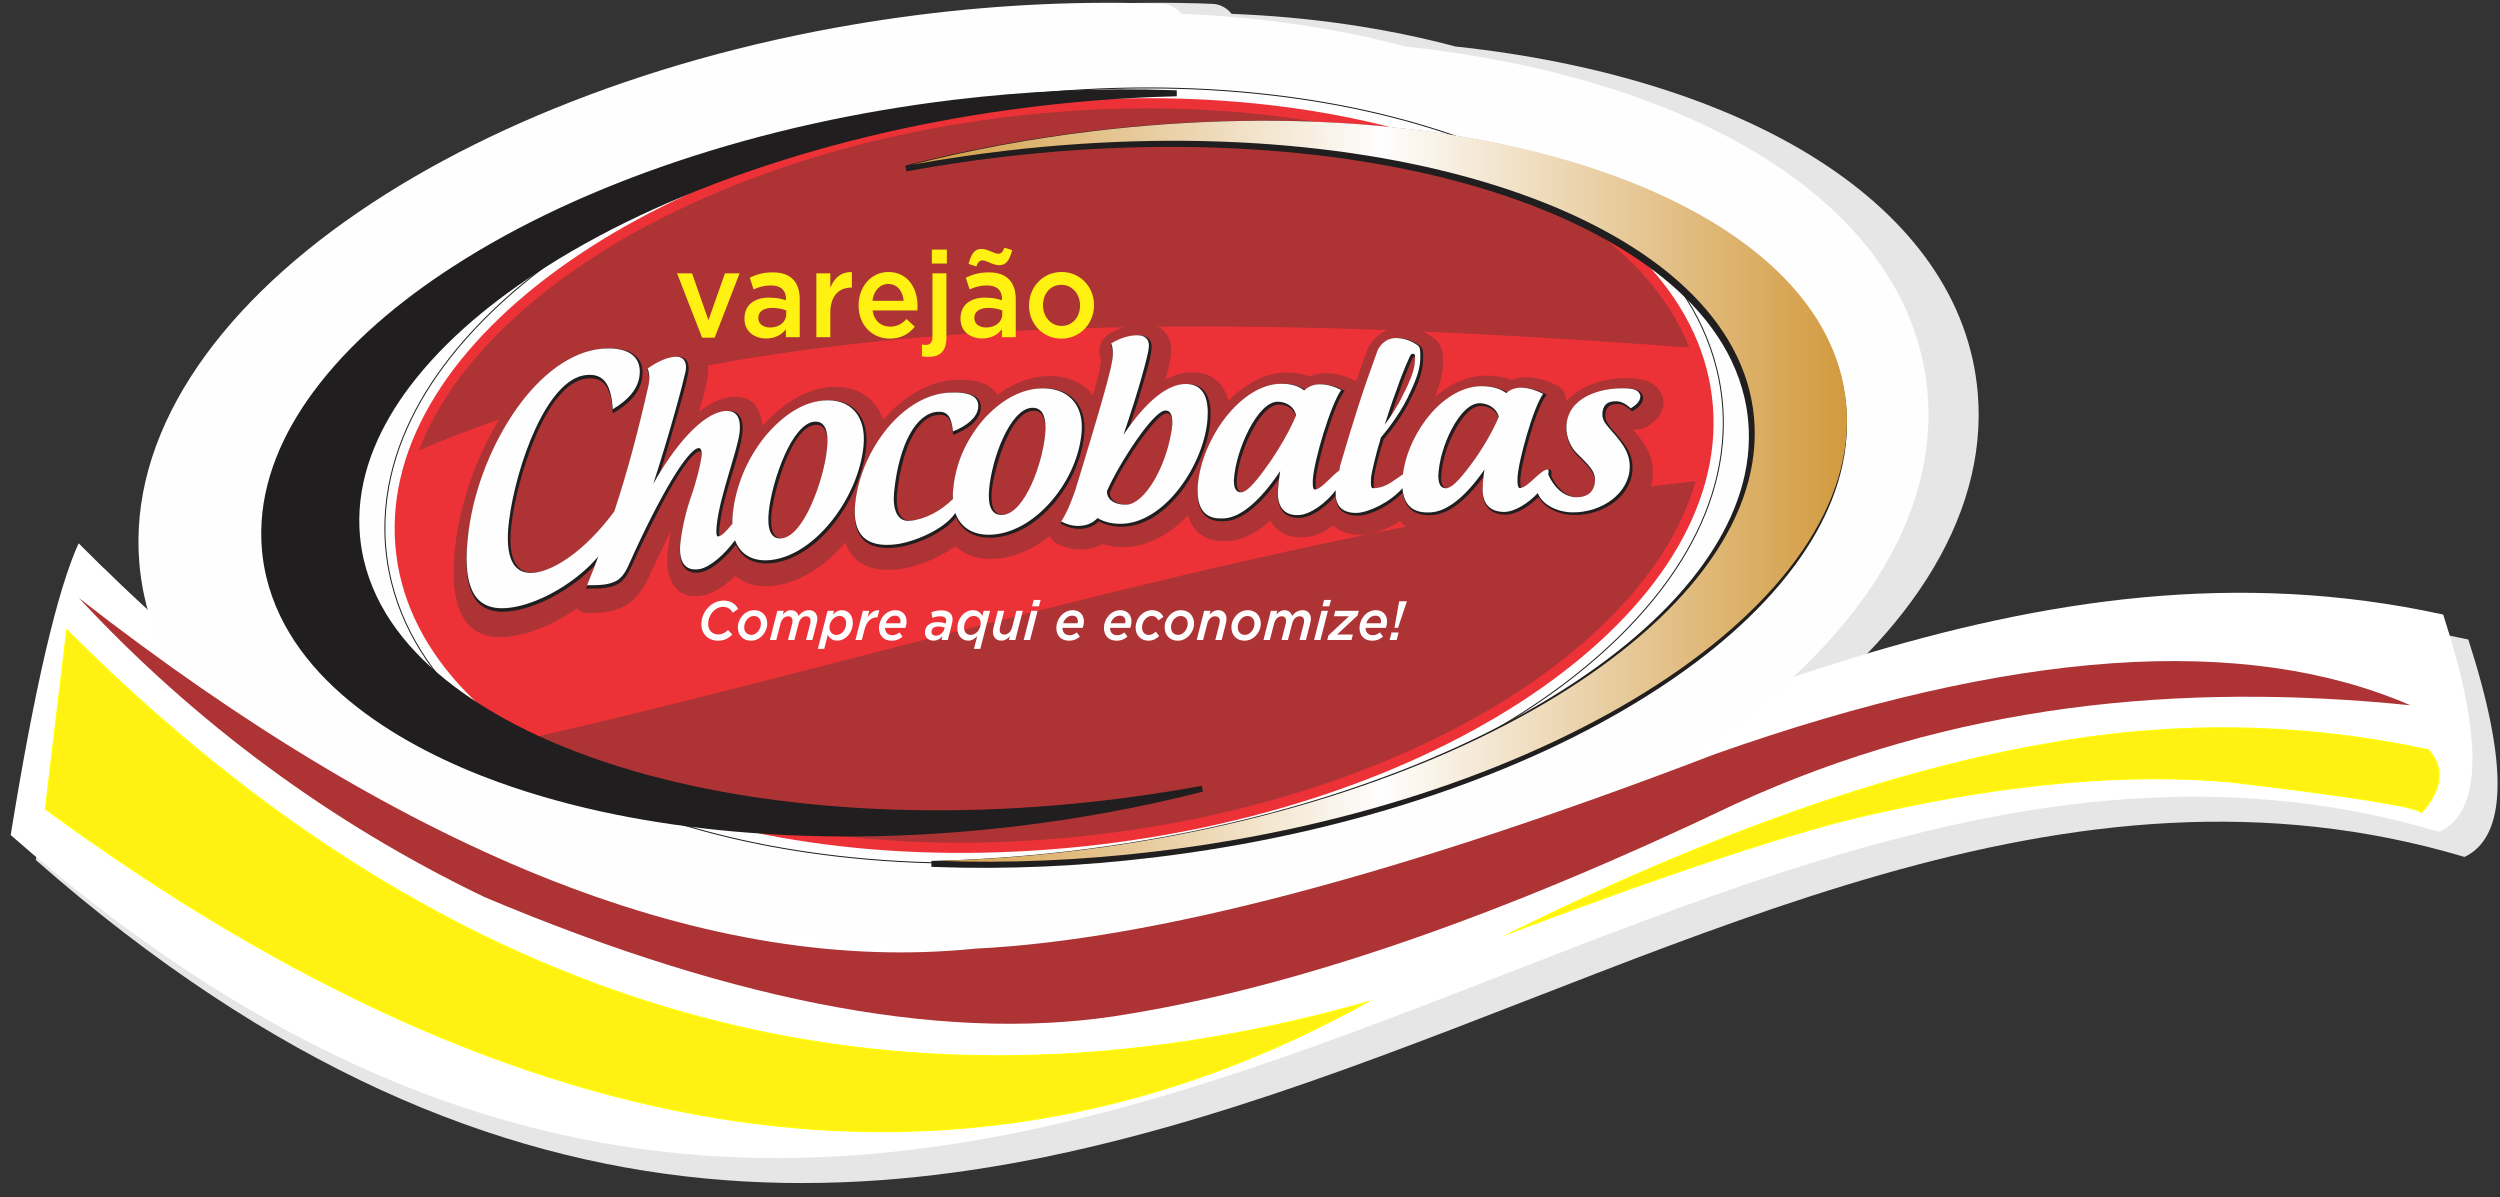 <svg width="190" height="91" viewBox="0 0 190 91" fill="none" xmlns="http://www.w3.org/2000/svg">
<rect x="0" y="0" width="190" height="91" fill="#333333" stroke="none"/>
<path fill-rule="evenodd" clip-rule="evenodd" d="M7.884 43.188C6.256 46.779 4.535 54.17 2.722 65.362C75.085 128.839 126.588 47.035 187.307 65.127C190.554 63.57 190.648 58.063 187.592 48.605C124.659 34.809 78.048 113.786 7.884 43.188Z" fill="#E6E6E6"/>
<path d="M93.603 1.052C94.329 1.081 95.05 1.118 95.765 1.164C101.026 1.501 106.013 2.31 110.603 3.532C121.696 4.721 131.288 7.756 138.224 12.195C145.308 16.729 149.709 22.762 150.31 29.879C151.123 39.519 144.7 49.01 133.659 56.562C123.034 63.828 108.024 69.395 91.15 71.542C88.005 71.942 84.868 72.21 81.762 72.352C78.626 72.495 75.552 72.505 72.56 72.388C71.98 72.365 71.466 72.075 71.111 71.628C70.386 71.6 69.665 71.563 68.95 71.517C63.688 71.18 58.701 70.371 54.112 69.148C43.018 67.959 33.427 64.925 26.491 60.486C19.406 55.952 15.005 49.918 14.404 42.802C13.591 33.161 20.014 23.671 31.056 16.119C41.681 8.853 56.69 3.286 73.564 1.139C76.71 0.739 79.846 0.471 82.953 0.329C86.089 0.186 89.163 0.176 92.155 0.293C92.735 0.316 93.248 0.606 93.603 1.052Z" fill="#E6E6E6"/>
<path fill-rule="evenodd" clip-rule="evenodd" d="M5.975 41.29C4.346 44.882 2.626 52.273 0.813 63.464C73.175 126.94 124.678 45.137 185.398 63.229C188.645 61.673 188.739 56.166 185.683 46.708C122.749 32.911 76.138 111.889 5.975 41.29Z" fill="white"/>
<path d="M89.79 1.052C90.516 1.081 91.237 1.118 91.952 1.164C97.213 1.501 102.2 2.31 106.79 3.532C117.883 4.721 127.475 7.756 134.411 12.195C141.495 16.729 145.896 22.762 146.497 29.879C147.31 39.519 140.887 49.01 129.846 56.562C119.221 63.828 104.211 69.395 87.337 71.542C84.192 71.942 81.055 72.21 77.949 72.352C74.813 72.495 71.738 72.505 68.747 72.388C68.167 72.365 67.653 72.075 67.298 71.628C66.573 71.6 65.852 71.563 65.136 71.517C59.875 71.18 54.888 70.371 50.299 69.148C39.205 67.959 29.614 64.925 22.677 60.486C15.593 55.952 11.192 49.918 10.591 42.802C9.778 33.161 16.201 23.671 27.243 16.119C37.868 8.853 52.877 3.286 69.751 1.139C72.897 0.739 76.033 0.471 79.139 0.329C82.276 0.186 85.35 0.176 88.341 0.293C88.922 0.316 89.435 0.606 89.79 1.052Z" fill="#FEFEFE"/>
<path fill-rule="evenodd" clip-rule="evenodd" d="M77.888 7.957C105.54 5.038 128.952 15.29 130.18 30.855C131.408 46.421 109.987 61.406 82.334 64.325C54.682 67.244 31.27 56.992 30.042 41.426C28.814 25.861 50.235 10.876 77.888 7.957Z" fill="#ED3237"/>
<path fill-rule="evenodd" clip-rule="evenodd" d="M77.813 7.185C84.035 6.528 90.363 6.494 96.581 7.214C101.992 7.84 107.448 9.049 112.55 11.06C120 13.998 128.336 19.433 130.473 28.045C130.696 28.946 130.846 29.864 130.918 30.791C130.974 31.492 130.985 32.196 130.954 32.898C130.57 41.501 123.936 48.475 117.499 52.978C112.715 56.324 107.33 58.881 101.884 60.789C95.591 62.993 89.007 64.4 82.409 65.097C76.186 65.754 69.86 65.788 63.641 65.068C58.23 64.442 52.774 63.233 47.672 61.221C40.222 58.284 31.886 52.849 29.75 44.236C29.526 43.336 29.377 42.417 29.304 41.49C29.249 40.79 29.237 40.086 29.268 39.384C29.652 30.781 36.286 23.807 42.723 19.304C47.507 15.957 52.892 13.4 58.338 11.493C64.631 9.289 71.215 7.881 77.813 7.185Z" stroke="#201E1E" stroke-width="0.076" stroke-miterlimit="22.926"/>
<path fill-rule="evenodd" clip-rule="evenodd" d="M31.852 34.218C33.977 28.59 38.799 23.916 43.546 20.595C48.219 17.326 53.488 14.829 58.808 12.965C64.996 10.798 71.473 9.414 77.962 8.729C84.089 8.082 90.295 8.048 96.419 8.757C101.705 9.369 107.043 10.548 112.028 12.513C118.42 15.033 125.663 19.524 128.389 26.415C125.834 26.226 123.278 26.047 120.721 25.881C110.776 25.239 101.016 24.822 91.595 24.811C87.593 24.807 83.651 24.876 79.783 25.032C61.867 25.756 45.505 28.355 31.852 34.218Z" fill="#AD3335"/>
<path fill-rule="evenodd" clip-rule="evenodd" d="M40.786 55.988C43.186 57.556 45.758 58.808 48.194 59.768C53.179 61.734 58.517 62.913 63.803 63.525C69.919 64.233 76.141 64.198 82.26 63.553C88.749 62.868 95.226 61.484 101.414 59.316C106.734 57.453 112.003 54.956 116.676 51.687C121.726 48.154 127.074 42.927 128.865 36.564C99.039 39.885 67.647 49.842 40.786 55.988Z" fill="#AD3335"/>
<path fill-rule="evenodd" clip-rule="evenodd" d="M82.813 9.972C89.95 9.111 97.225 8.911 104.387 9.547C110.445 10.085 116.631 11.235 122.388 13.321C129.374 15.853 138.032 20.738 139.983 28.898C140.142 29.566 140.253 30.246 140.314 30.931C140.355 31.396 140.374 31.864 140.369 32.331C140.332 36.257 138.692 39.86 136.442 42.921C133.633 46.744 129.769 49.911 125.875 52.437C120.629 55.84 114.785 58.445 108.923 60.427C102.054 62.75 94.9 64.297 87.733 65.162C82.188 65.831 76.581 66.095 71.001 65.888L70.786 65.88L70.788 65.428L71.004 65.423C74.366 65.339 77.726 65.098 81.068 64.708C88.148 63.883 95.217 62.398 102.014 60.156C107.788 58.252 113.556 55.746 118.743 52.457C122.543 50.047 126.343 47.011 129.105 43.334C131.266 40.458 132.875 37.048 132.916 33.323C132.921 32.879 132.904 32.434 132.863 31.991C132.81 31.399 132.715 30.812 132.582 30.234C130.756 22.33 122.089 17.617 115.368 15.217C109.685 13.188 103.583 12.068 97.609 11.538C90.531 10.91 83.342 11.091 76.285 11.914C73.88 12.194 71.483 12.552 69.1 12.987L68.888 13.026L68.8 12.585L69.009 12.532C73.552 11.379 78.17 10.533 82.813 9.972Z" fill="#201E1E"/>
<path fill-rule="evenodd" clip-rule="evenodd" d="M83.061 9.971C113.337 6.318 138.971 15.607 140.315 30.72C141.659 45.833 118.205 61.045 87.929 64.698C82.148 65.396 76.537 65.62 71.231 65.423C74.513 65.341 77.884 65.107 81.315 64.707C111.364 61.204 134.641 46.443 133.307 31.736C131.973 17.029 106.531 7.947 76.483 11.45C74.035 11.735 71.632 12.096 69.284 12.525C73.658 11.416 78.274 10.548 83.061 9.971Z" fill="url(#paint0_linear)"/>
<path fill-rule="evenodd" clip-rule="evenodd" d="M77.409 62.774C70.272 63.636 62.998 63.835 55.835 63.199C49.777 62.661 43.591 61.512 37.834 59.426C30.849 56.894 22.19 52.009 20.24 43.848C20.08 43.181 19.969 42.501 19.908 41.815C19.867 41.35 19.849 40.883 19.853 40.416C19.89 36.49 21.53 32.886 23.78 29.826C26.59 26.003 30.453 22.835 34.347 20.309C39.593 16.907 45.437 14.302 51.3 12.319C58.169 9.997 65.322 8.449 72.489 7.585C78.035 6.915 83.642 6.651 89.221 6.858L89.437 6.866L89.434 7.318L89.219 7.324C85.856 7.408 82.497 7.649 79.154 8.038C72.075 8.864 65.005 10.349 58.208 12.59C52.434 14.494 46.666 17.001 41.48 20.29C37.68 22.7 33.879 25.736 31.116 29.413C28.956 32.289 27.347 35.699 27.306 39.423C27.301 39.868 27.319 40.313 27.359 40.756C27.413 41.348 27.507 41.935 27.64 42.512C29.467 50.417 38.133 55.13 44.853 57.529C50.537 59.558 56.639 60.678 62.612 61.208C69.691 61.837 76.88 61.656 83.937 60.833C86.341 60.553 88.739 60.195 91.123 59.76L91.335 59.721L91.422 60.162L91.213 60.215C86.67 61.367 82.052 62.214 77.409 62.774Z" fill="#201E1E"/>
<path d="M53.36 25.662H54.316L56.21 20.773H55.096L53.842 24.339L52.597 20.773H51.457L53.36 25.662ZM60.78 25.625V22.749C60.78 21.453 60.113 20.7 58.746 20.7C57.991 20.7 57.491 20.865 56.983 21.104L57.272 21.995C57.693 21.811 58.079 21.692 58.596 21.692C59.333 21.692 59.736 22.059 59.736 22.73V22.822C59.377 22.703 59.017 22.62 58.456 22.62C57.377 22.62 56.579 23.135 56.579 24.21V24.228C56.579 25.202 57.351 25.726 58.228 25.726C58.929 25.726 59.412 25.423 59.727 25.028V25.625H60.78ZM59.754 23.87C59.754 24.476 59.228 24.89 58.526 24.89C58.026 24.89 57.631 24.633 57.631 24.173V24.155C57.631 23.686 58.026 23.401 58.693 23.401C59.105 23.401 59.482 23.484 59.754 23.594V23.87ZM62.043 25.625H63.104V23.778C63.104 22.491 63.753 21.858 64.683 21.858H64.744V20.681C63.928 20.644 63.394 21.14 63.104 21.867V20.773H62.043V25.625ZM67.63 25.735C68.48 25.735 69.086 25.377 69.524 24.826L68.901 24.247C68.533 24.623 68.165 24.826 67.647 24.826C66.963 24.826 66.428 24.385 66.314 23.594H69.717C69.726 23.484 69.735 23.383 69.735 23.282C69.735 21.885 68.989 20.672 67.516 20.672C66.191 20.672 65.253 21.811 65.253 23.199V23.217C65.253 24.715 66.288 25.735 67.63 25.735ZM66.306 22.859C66.402 22.106 66.858 21.582 67.507 21.582C68.209 21.582 68.612 22.142 68.682 22.859H66.306ZM70.822 20.029H71.962V18.972H70.822V20.029ZM70.576 27.123C71.445 27.123 71.927 26.673 71.927 25.689V20.773H70.866V25.625C70.866 26.047 70.665 26.213 70.366 26.213C70.269 26.213 70.173 26.204 70.068 26.186V27.077C70.235 27.105 70.375 27.123 70.576 27.123ZM77.198 25.625V22.749C77.198 21.453 76.531 20.7 75.163 20.7C74.409 20.7 73.909 20.865 73.401 21.104L73.69 21.995C74.111 21.811 74.497 21.692 75.014 21.692C75.751 21.692 76.155 22.059 76.155 22.73V22.822C75.795 22.703 75.436 22.62 74.874 22.62C73.795 22.62 72.997 23.135 72.997 24.21V24.228C72.997 25.202 73.769 25.726 74.646 25.726C75.347 25.726 75.83 25.423 76.146 25.028V25.625H77.198ZM76.172 23.87C76.172 24.476 75.645 24.89 74.944 24.89C74.444 24.89 74.049 24.633 74.049 24.173V24.155C74.049 23.686 74.444 23.401 75.111 23.401C75.523 23.401 75.9 23.484 76.172 23.594V23.87ZM74.199 20.249C74.33 19.937 74.427 19.79 74.681 19.79C74.997 19.79 75.462 20.157 75.944 20.157C76.479 20.157 76.733 19.753 76.926 19.009L76.339 18.825C76.207 19.138 76.111 19.284 75.856 19.284C75.54 19.284 75.076 18.917 74.593 18.917C74.058 18.917 73.804 19.321 73.611 20.056L74.199 20.249ZM80.662 25.735C82.092 25.735 83.144 24.587 83.144 23.208V23.19C83.144 21.802 82.1 20.672 80.68 20.672C79.259 20.672 78.206 21.821 78.206 23.208V23.227C78.206 24.605 79.25 25.735 80.662 25.735ZM80.68 24.77C79.855 24.77 79.268 24.054 79.268 23.208V23.19C79.268 22.344 79.812 21.646 80.662 21.646C81.495 21.646 82.083 22.354 82.083 23.208V23.227C82.083 24.063 81.539 24.77 80.68 24.77Z" fill="#FFF212"/>
<path d="M54.575 48.693C55.06 48.693 55.39 48.495 55.655 48.225L55.33 47.88C55.109 48.082 54.9 48.217 54.583 48.217C54.136 48.217 53.819 47.901 53.819 47.417C53.819 46.727 54.345 46.121 54.948 46.121C55.318 46.121 55.523 46.298 55.691 46.567L56.101 46.277C55.892 45.893 55.535 45.645 55.004 45.645C54.064 45.645 53.305 46.491 53.305 47.438C53.305 48.213 53.851 48.693 54.575 48.693ZM57.073 48.693C57.748 48.693 58.31 48.07 58.31 47.392C58.31 46.803 57.921 46.373 57.314 46.373C56.631 46.373 56.077 47.001 56.077 47.678C56.077 48.263 56.467 48.693 57.073 48.693ZM57.101 48.251C56.78 48.251 56.559 48.036 56.559 47.662C56.559 47.266 56.868 46.815 57.286 46.815C57.608 46.815 57.829 47.03 57.829 47.405C57.829 47.809 57.511 48.251 57.101 48.251ZM58.511 48.642H58.998L59.319 47.392C59.403 47.064 59.616 46.837 59.885 46.837C60.106 46.837 60.231 46.962 60.231 47.186C60.231 47.249 60.219 47.337 60.203 47.409L59.885 48.642H60.372L60.693 47.392C60.773 47.064 60.99 46.837 61.255 46.837C61.476 46.837 61.601 46.962 61.601 47.186C61.601 47.249 61.589 47.337 61.573 47.409L61.255 48.642H61.741L62.051 47.43C62.083 47.3 62.119 47.156 62.119 47.039C62.119 46.634 61.87 46.373 61.489 46.373C61.147 46.373 60.877 46.554 60.693 46.82C60.62 46.567 60.428 46.373 60.114 46.373C59.845 46.373 59.66 46.525 59.492 46.706L59.564 46.42H59.078L58.511 48.642ZM62.155 49.316H62.642L62.914 48.246C63.043 48.495 63.256 48.689 63.63 48.689C64.24 48.689 64.811 48.112 64.811 47.325C64.811 46.735 64.457 46.373 63.983 46.373C63.706 46.373 63.497 46.512 63.304 46.714L63.38 46.42H62.894L62.155 49.316ZM63.573 48.255C63.256 48.255 63.039 48.015 63.039 47.691C63.039 47.219 63.413 46.811 63.803 46.811C64.104 46.811 64.305 47.022 64.305 47.363C64.305 47.855 63.971 48.255 63.573 48.255ZM65.012 48.642H65.498L65.711 47.817C65.867 47.203 66.237 46.916 66.663 46.916H66.691L66.828 46.378C66.45 46.352 66.173 46.567 65.94 46.921L66.064 46.42H65.578L65.012 48.642ZM67.266 47.716H68.808C68.865 47.556 68.9 47.392 68.9 47.236C68.9 46.752 68.595 46.373 68.053 46.373C67.314 46.373 66.803 47.064 66.803 47.72C66.803 48.318 67.177 48.693 67.767 48.693C68.133 48.693 68.39 48.558 68.591 48.386L68.358 48.061C68.177 48.205 68.021 48.276 67.816 48.276C67.458 48.276 67.269 48.049 67.266 47.716ZM67.318 47.367C67.426 47.034 67.688 46.79 68.017 46.79C68.31 46.79 68.439 46.984 68.439 47.215C68.439 47.278 68.431 47.333 68.418 47.367H67.318ZM70.941 48.689C71.231 48.689 71.444 48.558 71.628 48.352L71.556 48.642H72.034L72.351 47.392C72.38 47.283 72.396 47.182 72.396 47.076C72.396 46.643 72.102 46.386 71.544 46.386C71.255 46.386 71.001 46.445 70.785 46.538L70.865 46.959C71.034 46.887 71.235 46.837 71.447 46.837C71.773 46.837 71.91 46.967 71.91 47.165C71.91 47.232 71.901 47.274 71.885 47.342L71.873 47.388C71.685 47.321 71.472 47.278 71.239 47.278C70.692 47.278 70.294 47.565 70.294 48.078C70.294 48.449 70.576 48.689 70.941 48.689ZM71.13 48.314C70.921 48.314 70.793 48.205 70.793 48.011C70.793 47.779 70.99 47.611 71.315 47.611C71.504 47.611 71.665 47.653 71.797 47.695L71.773 47.792C71.705 48.065 71.432 48.314 71.13 48.314ZM74.019 49.316H74.505L75.244 46.42H74.758L74.657 46.811C74.529 46.563 74.316 46.373 73.942 46.373C73.336 46.373 72.761 46.95 72.761 47.737C72.761 48.327 73.119 48.689 73.589 48.689C73.866 48.689 74.079 48.55 74.268 48.343L74.019 49.316ZM73.774 48.255C73.468 48.255 73.267 48.04 73.267 47.703C73.267 47.207 73.605 46.811 73.999 46.811C74.316 46.811 74.537 47.043 74.537 47.367C74.537 47.843 74.163 48.255 73.774 48.255ZM76.108 48.689C76.377 48.689 76.582 48.533 76.751 48.356L76.678 48.642H77.164L77.731 46.42H77.245L76.924 47.67C76.839 47.998 76.614 48.225 76.341 48.225C76.108 48.225 75.975 48.099 75.975 47.876C75.975 47.813 75.987 47.72 76.003 47.653L76.321 46.42H75.835L75.525 47.632C75.493 47.763 75.461 47.906 75.461 48.024C75.461 48.432 75.714 48.689 76.108 48.689ZM78.438 46.079H78.96L79.089 45.595H78.562L78.438 46.079ZM77.799 48.642H78.285L78.856 46.42H78.37L77.799 48.642ZM80.744 47.716H82.286C82.343 47.556 82.379 47.392 82.379 47.236C82.379 46.752 82.073 46.373 81.531 46.373C80.792 46.373 80.282 47.064 80.282 47.72C80.282 48.318 80.655 48.693 81.246 48.693C81.611 48.693 81.869 48.558 82.069 48.386L81.836 48.061C81.656 48.205 81.499 48.276 81.294 48.276C80.936 48.276 80.748 48.049 80.744 47.716ZM80.796 47.367C80.904 47.034 81.166 46.79 81.495 46.79C81.788 46.79 81.917 46.984 81.917 47.215C81.917 47.278 81.909 47.333 81.897 47.367H80.796ZM84.359 47.716H85.902C85.958 47.556 85.994 47.392 85.994 47.236C85.994 46.752 85.689 46.373 85.147 46.373C84.407 46.373 83.898 47.064 83.898 47.72C83.898 48.318 84.271 48.693 84.862 48.693C85.227 48.693 85.484 48.558 85.685 48.386L85.452 48.061C85.271 48.205 85.114 48.276 84.91 48.276C84.552 48.276 84.363 48.049 84.359 47.716ZM84.411 47.367C84.52 47.034 84.781 46.79 85.11 46.79C85.404 46.79 85.533 46.984 85.533 47.215C85.533 47.278 85.525 47.333 85.512 47.367H84.411ZM87.28 48.693C87.637 48.693 87.875 48.55 88.096 48.339L87.839 48.007C87.67 48.162 87.509 48.255 87.296 48.255C87.023 48.255 86.794 48.049 86.794 47.699C86.794 47.228 87.14 46.815 87.521 46.815C87.795 46.815 87.931 46.959 88.043 47.148L88.421 46.879C88.277 46.609 88.015 46.373 87.561 46.373C86.886 46.373 86.308 46.975 86.308 47.703C86.308 48.31 86.734 48.693 87.28 48.693ZM89.51 48.693C90.185 48.693 90.747 48.07 90.747 47.392C90.747 46.803 90.358 46.373 89.751 46.373C89.068 46.373 88.513 47.001 88.513 47.678C88.513 48.263 88.903 48.693 89.51 48.693ZM89.538 48.251C89.216 48.251 88.996 48.036 88.996 47.662C88.996 47.266 89.305 46.815 89.722 46.815C90.044 46.815 90.266 47.03 90.266 47.405C90.266 47.809 89.948 48.251 89.538 48.251ZM90.948 48.642H91.434L91.755 47.392C91.84 47.064 92.065 46.837 92.338 46.837C92.571 46.837 92.708 46.962 92.708 47.186C92.708 47.249 92.695 47.337 92.675 47.409L92.362 48.642H92.848L93.154 47.43C93.186 47.3 93.217 47.156 93.217 47.039C93.217 46.63 92.965 46.373 92.571 46.373C92.302 46.373 92.097 46.529 91.928 46.706L92 46.42H91.514L90.948 48.642ZM94.583 48.693C95.258 48.693 95.821 48.07 95.821 47.392C95.821 46.803 95.431 46.373 94.825 46.373C94.142 46.373 93.588 47.001 93.588 47.678C93.588 48.263 93.977 48.693 94.583 48.693ZM94.612 48.251C94.291 48.251 94.07 48.036 94.07 47.662C94.07 47.266 94.379 46.815 94.797 46.815C95.118 46.815 95.339 47.03 95.339 47.405C95.339 47.809 95.022 48.251 94.612 48.251ZM96.022 48.642H96.508L96.829 47.392C96.914 47.064 97.127 46.837 97.396 46.837C97.617 46.837 97.742 46.962 97.742 47.186C97.742 47.249 97.729 47.337 97.713 47.409L97.396 48.642H97.882L98.203 47.392C98.284 47.064 98.501 46.837 98.766 46.837C98.987 46.837 99.112 46.962 99.112 47.186C99.112 47.249 99.099 47.337 99.083 47.409L98.766 48.642H99.252L99.562 47.43C99.593 47.3 99.629 47.156 99.629 47.039C99.629 46.634 99.381 46.373 98.999 46.373C98.657 46.373 98.388 46.554 98.203 46.82C98.13 46.567 97.938 46.373 97.625 46.373C97.356 46.373 97.171 46.525 97.002 46.706L97.075 46.42H96.588L96.022 48.642ZM100.506 46.079H101.028L101.157 45.595H100.63L100.506 46.079ZM99.867 48.642H100.353L100.923 46.42H100.437L99.867 48.642ZM100.871 48.642H102.711L102.819 48.225H101.618L103.181 46.769L103.269 46.42H101.482L101.377 46.837H102.523L100.963 48.293L100.871 48.642ZM103.784 47.716H105.326C105.382 47.556 105.419 47.392 105.419 47.236C105.419 46.752 105.113 46.373 104.571 46.373C103.832 46.373 103.322 47.064 103.322 47.72C103.322 48.318 103.695 48.693 104.286 48.693C104.651 48.693 104.909 48.558 105.109 48.386L104.877 48.061C104.696 48.205 104.539 48.276 104.334 48.276C103.976 48.276 103.787 48.049 103.784 47.716ZM103.835 47.367C103.945 47.034 104.206 46.79 104.535 46.79C104.828 46.79 104.957 46.984 104.957 47.215C104.957 47.278 104.948 47.333 104.936 47.367H103.835ZM105.981 47.712H106.25L106.877 45.843L106.917 45.696H106.347L106.307 45.843L105.981 47.712ZM105.611 48.642H106.146L106.295 48.065H105.757L105.611 48.642Z" fill="#FEFEFE"/>
<path fill-rule="evenodd" clip-rule="evenodd" d="M79.797 40.73C78.627 41.668 77.27 42.307 75.821 42.449C74.548 42.572 73.414 42.263 72.606 41.513C71.286 42.479 69.567 43.113 68.313 43.257C66.231 43.512 64.772 42.83 64.243 41.219C62.784 42.933 60.935 44.208 58.937 44.502C57.748 44.679 56.679 44.448 55.898 43.767C55.109 44.517 54.207 45.123 53.343 45.264C51.364 45.589 50.5 44.056 50.76 41.835C50.825 41.328 50.9 40.805 51.03 40.279C50.277 41.742 49.626 43.152 49.357 43.77C48.614 45.401 47.684 46.22 46.254 46.483C45.705 46.586 45.129 46.591 44.581 46.593C44.274 46.593 44.033 46.472 43.856 46.235C42.388 47.251 40.799 47.972 39.415 48.255C37.324 48.721 35.945 48.198 35.196 46.918C34.44 45.625 34.313 43.579 34.648 41.083C35.131 37.535 36.614 33.678 38.718 30.662C40.786 27.697 43.457 25.597 46.309 25.368C47.657 25.26 49.143 25.574 49.877 26.677C50.528 26.311 51.197 26.069 51.884 26.017C53.148 25.924 53.984 26.93 53.808 28.478C53.789 28.632 53.761 28.779 53.733 28.926C53.575 29.668 53.343 30.528 53.12 31.306C53.938 30.667 54.793 30.235 55.638 30.16C57.06 30.039 57.859 30.948 57.934 32.381C59.429 30.701 61.223 29.547 63.155 29.408C65.097 29.282 66.556 30.227 67.114 31.896C68.628 30.154 70.561 28.967 72.642 28.864C73.841 28.805 75.226 29.013 75.802 30.011C76.945 29.16 78.236 28.63 79.612 28.578C81.098 28.529 82.316 29.065 83.068 30.029C83.115 29.874 83.161 29.714 83.198 29.56C83.375 28.923 83.607 28.109 83.663 27.462C83.672 27.352 83.663 27.238 83.625 27.141C83.394 26.504 83.681 25.742 84.295 25.378C85.113 24.892 86.004 24.587 86.915 24.585C88.198 24.585 89.108 25.448 89.006 26.798C88.968 27.393 88.764 28.179 88.569 28.859C89.21 28.516 89.87 28.305 90.557 28.295C92.202 28.274 93.029 29.207 93.363 30.461C94.618 29.178 96.151 28.313 97.824 28.308C98.427 28.31 99.013 28.395 99.543 28.609C99.942 28.441 100.351 28.359 100.788 28.362C101.587 28.367 102.302 28.591 103 28.946C103.027 28.957 103.045 28.972 103.065 28.982C103.334 28.215 103.594 27.45 103.873 26.687C103.873 26.672 103.873 26.664 103.882 26.654C104.096 26.1 104.551 25.597 105.053 25.278C105.583 24.959 106.195 24.822 106.791 24.878C107.626 24.959 108.36 25.229 109.011 25.726C109.067 25.767 109.104 25.803 109.151 25.847C109.411 26.11 109.578 26.437 109.634 26.795C109.634 26.803 109.634 26.811 109.634 26.821C109.681 27.092 109.69 27.354 109.671 27.628C109.662 27.898 109.643 28.158 109.606 28.385C109.504 28.98 109.29 29.585 109.039 30.17C110.201 29.155 111.594 28.503 113.137 28.547C113.741 28.562 114.326 28.658 114.865 28.872C115.246 28.722 115.664 28.655 116.101 28.671C116.9 28.702 117.634 28.936 118.341 29.297C118.684 29.475 118.907 29.742 118.982 30.093C119.028 30.237 119.037 30.376 119.028 30.513C120.125 29.217 122.141 28.653 124.055 28.745C125.151 28.797 126.071 29.189 126.378 30.242C126.405 30.345 126.424 30.438 126.424 30.544C126.424 31.407 125.885 32.005 125.124 32.453C124.807 32.641 124.417 32.687 124.064 32.594C124.938 33.604 125.635 34.519 125.625 35.907C125.625 37.267 124.937 38.439 123.878 39.264C122.818 40.09 121.388 40.573 119.91 40.55C118.925 40.542 117.913 40.233 117.142 39.676C116.417 40.169 115.562 40.534 114.717 40.529C113.49 40.537 112.645 40.029 112.189 39.228C111.297 39.973 110.294 40.529 109.16 40.586C109.142 40.586 109.123 40.589 109.095 40.589C109.021 40.589 108.956 40.589 108.89 40.589C107.794 40.614 106.949 40.243 106.41 39.61C105.489 40.194 104.411 40.632 103.473 40.653C102.581 40.676 101.856 40.418 101.345 39.944C100.63 40.449 99.831 40.807 99.041 40.838C97.824 40.88 96.987 40.37 96.551 39.553C95.659 40.37 94.627 40.995 93.494 41.106C93.475 41.106 93.456 41.109 93.429 41.109C93.354 41.114 93.289 41.117 93.224 41.119C91.57 41.204 90.65 40.39 90.288 39.172C89.006 40.503 87.445 41.449 85.716 41.565C85.047 41.611 84.406 41.539 83.812 41.346C83.375 41.58 82.901 41.707 82.409 41.748C81.647 41.807 80.931 41.622 80.308 41.299C80.067 41.173 79.9 40.983 79.797 40.73Z" fill="#AD3335"/>
<path fill-rule="evenodd" clip-rule="evenodd" d="M50.137 36.018C51.373 33.978 53.39 31.391 55.192 31.226C56.196 31.133 56.549 31.858 56.409 32.988C56.252 34.264 55.573 36.139 55.211 37.469C54.988 38.288 54.783 39.141 54.691 39.96C54.672 40.086 54.598 40.738 54.7 40.756C54.969 40.717 55.443 40.142 55.638 39.911C55.638 39.911 55.638 39.911 55.638 39.908C55.629 39.651 55.648 39.38 55.675 39.115C55.796 38.041 56.079 37.004 56.493 36.016C56.906 35.031 57.46 34.096 58.157 33.225C59.429 31.685 61.009 30.561 62.719 30.427C64.791 30.281 66.064 31.638 65.832 34.006C65.646 35.858 64.792 37.918 63.546 39.568C62.284 41.239 60.6 42.533 58.788 42.783C57.525 42.959 56.428 42.562 55.926 41.397C55.239 42.273 54.133 43.358 53.222 43.497C51.94 43.698 51.541 42.711 51.699 41.31C51.829 40.217 52.098 39.042 52.461 37.964C52.804 36.989 53.176 35.817 53.306 34.838C53.315 34.712 53.334 34.287 53.176 34.302C52.563 34.369 51.401 36.229 50.333 38.242C49.255 40.271 48.251 42.454 47.982 43.056C47.517 44.11 47.062 44.496 46.142 44.656C45.659 44.741 45.148 44.736 44.683 44.731C44.637 44.731 44.581 44.731 44.544 44.733C44.553 44.677 44.581 44.62 44.609 44.563C44.841 44.005 45.064 43.443 45.287 42.881C43.596 44.661 41.217 45.993 39.322 46.364C37.584 46.735 36.504 46.296 35.949 45.251C35.389 44.197 35.326 42.533 35.596 40.49C36.004 37.419 37.3 33.995 39.145 31.291C40.962 28.629 43.317 26.713 45.854 26.491C47.136 26.381 49.06 26.636 48.809 28.668C48.66 29.949 47.61 30.796 46.69 31.348C46.644 31.373 46.607 31.399 46.57 31.425C46.57 31.376 46.56 31.324 46.56 31.27C46.449 29.691 46.058 28.622 44.618 28.766C43.02 28.926 41.7 30.832 40.725 33.11C39.739 35.413 39.089 38.064 38.895 39.651C38.587 41.897 38.904 43.855 40.948 43.474C42.973 43.108 45.203 40.89 46.681 38.95C47.211 37.358 47.679 35.756 48.103 34.161C48.525 32.567 48.92 30.974 49.273 29.384C49.283 29.307 49.311 29.235 49.32 29.16C49.366 28.797 49.301 28.508 49.227 28.194C49.208 28.158 49.208 28.12 49.19 28.083C49.227 28.063 49.264 28.037 49.283 28.014C49.97 27.524 50.695 27.164 51.429 27.107C52.033 27.055 52.414 27.447 52.33 28.202C52.321 28.282 52.312 28.354 52.284 28.431C52.117 29.315 51.782 30.427 51.541 31.311C51.094 32.878 50.639 34.447 50.137 36.018ZM116.928 37.767C116.333 38.386 115.311 39.112 114.419 39.112C113.137 39.117 112.645 38.275 112.681 37.182C112.691 36.871 112.719 36.538 112.756 36.211C111.864 37.43 110.405 39.074 108.816 39.146C108.742 39.148 108.677 39.148 108.612 39.151C107.367 39.172 106.763 38.492 106.614 37.45C105.806 38.252 104.3 39.172 103.213 39.19C102.126 39.22 101.513 38.654 101.503 37.667C100.853 38.437 99.748 39.328 98.78 39.357C97.499 39.401 97.052 38.53 97.118 37.383C97.136 37.056 97.173 36.706 97.22 36.361C96.291 37.675 94.776 39.463 93.187 39.604C93.112 39.607 93.048 39.612 92.983 39.614C91.319 39.689 90.92 38.43 91.022 36.987C91.115 35.91 91.45 34.813 91.923 33.81C92.407 32.772 93.183 31.606 94.135 30.708C95.088 29.81 96.226 29.173 97.452 29.163C98.093 29.166 98.716 29.276 99.218 29.64C99.552 29.346 99.979 29.209 100.425 29.209C101.02 29.212 101.568 29.387 102.089 29.655C102.126 29.673 102.163 29.694 102.2 29.709C102.163 29.742 102.144 29.776 102.116 29.807C101.736 30.319 101.21 31.683 100.788 33.081C100.365 34.479 100.026 35.917 99.989 36.559C99.989 36.67 99.97 37.157 100.044 37.206C100.342 37.165 100.704 36.793 100.918 36.59C101.169 36.335 101.494 36.016 101.782 35.807C101.81 35.714 101.819 35.619 101.847 35.513C101.875 35.4 101.903 35.286 101.94 35.17C102.358 33.741 102.802 32.321 103.26 30.907C103.713 29.506 104.189 28.107 104.681 26.721C104.82 26.406 105.09 26.105 105.378 25.922C105.676 25.739 106.019 25.667 106.363 25.695C106.967 25.752 107.469 25.937 107.962 26.311C108.045 26.401 108.11 26.512 108.129 26.64C108.156 26.87 108.166 27.05 108.156 27.285C108.147 27.499 108.147 27.702 108.101 27.911C107.971 28.735 107.552 29.642 107.162 30.402C106.651 31.458 105.926 32.481 105.146 33.406C105.137 33.434 105.127 33.462 105.127 33.491C105.081 33.666 105.034 33.839 104.969 34.006C104.793 34.663 104.44 35.828 104.412 36.461C104.412 36.549 104.374 37.056 104.458 37.1C104.951 37.095 105.387 36.938 105.797 36.665C106.066 36.479 106.345 36.286 106.623 36.098C106.809 34.707 107.542 32.99 108.63 31.633C109.707 30.29 111.148 29.315 112.793 29.354C113.415 29.369 114.057 29.493 114.577 29.848C114.902 29.575 115.32 29.454 115.757 29.469C116.362 29.49 116.919 29.675 117.449 29.948C117.485 29.967 117.523 29.987 117.55 30.003C117.523 30.036 117.504 30.064 117.476 30.095C117.104 30.572 116.624 31.866 116.25 33.182C115.872 34.507 115.562 35.864 115.544 36.477C115.544 36.582 115.544 37.046 115.618 37.097C115.916 37.069 116.278 36.724 116.481 36.544C116.686 36.335 117.365 35.673 117.718 35.678C117.876 35.683 117.913 35.812 117.913 35.938C117.913 36.018 117.904 36.098 117.895 36.173C118.257 36.938 118.88 37.734 119.864 37.793C120.756 37.809 121.212 37.358 121.221 36.565C121.221 35.786 120.301 35.068 119.771 34.509C119.298 33.965 119.028 33.275 119.037 32.576C119.065 30.294 121.574 29.428 123.72 29.523C124.25 29.549 124.733 29.619 124.872 30.154C124.872 30.16 124.872 30.162 124.882 30.168C124.882 30.173 124.882 30.178 124.882 30.18C124.882 30.67 124.529 30.971 124.111 31.219C124.083 31.234 124.055 31.249 124.036 31.262C124.008 31.244 123.99 31.224 123.971 31.203C123.711 30.953 123.358 30.716 122.977 30.701C122.289 30.673 122.01 31.008 122.001 31.605C122.001 31.955 122.215 32.272 122.447 32.54C123.265 33.483 124.083 34.308 124.073 35.559C124.064 37.68 121.871 39.184 119.595 39.143C118.545 39.133 117.392 38.646 116.928 37.767ZM85.828 32.474C86.878 31.01 88.522 29.212 90.186 29.181C91.794 29.152 92.082 30.557 91.989 31.904C91.896 33.46 91.154 35.418 90.009 37.028C88.86 38.643 87.268 39.913 85.493 40.019C84.787 40.068 84.1 39.942 83.514 39.62C83.133 39.993 82.688 40.148 82.185 40.186C81.647 40.225 81.136 40.073 80.689 39.841C80.652 39.823 80.615 39.805 80.587 39.787C80.606 39.754 80.633 39.72 80.662 39.682C81.117 38.976 81.433 38.167 81.703 37.394C82.102 36.067 82.506 34.739 82.901 33.414C83.296 32.09 83.7 30.77 84.053 29.444C84.248 28.712 84.508 27.849 84.564 27.107C84.583 26.811 84.555 26.525 84.443 26.259C84.434 26.229 84.424 26.198 84.415 26.167C84.443 26.149 84.481 26.131 84.508 26.113C85.14 25.736 85.819 25.487 86.525 25.479C87.147 25.477 87.575 25.801 87.519 26.476C87.473 27.143 87.147 28.199 86.962 28.856C86.618 30.064 86.236 31.273 85.828 32.474ZM72.401 37.999C72.392 37.78 72.401 37.559 72.429 37.334C72.513 36.345 72.757 35.396 73.144 34.493C73.528 33.598 74.064 32.746 74.733 31.96C75.969 30.572 77.502 29.583 79.203 29.513C81.275 29.436 82.585 30.737 82.409 32.934C82.278 34.653 81.481 36.542 80.281 38.033C79.064 39.544 77.428 40.684 75.626 40.849C74.315 40.965 73.172 40.509 72.661 39.321C71.695 40.568 69.437 41.467 68.126 41.606C65.915 41.866 64.726 40.898 64.986 38.386C65.181 36.43 66.072 34.324 67.374 32.69C68.664 31.07 70.375 29.933 72.225 29.835C73.088 29.789 74.65 29.797 74.538 31.079C74.455 32.061 73.33 32.705 72.559 33.006C72.513 33.022 72.475 33.04 72.438 33.056C72.429 33.014 72.419 32.973 72.429 32.929C72.336 32.143 72.197 31.479 71.342 31.528C70.245 31.595 69.482 32.661 68.991 33.923C68.498 35.191 68.257 36.654 68.173 37.507C68.09 38.44 68.22 39.674 69.288 39.571C70.375 39.465 71.518 38.865 72.401 37.999ZM62.84 34.261C62.923 33.426 62.923 32.206 61.957 32.29C61.046 32.37 60.252 33.633 59.68 35.083C59.109 36.531 58.725 38.171 58.639 38.981C58.548 39.848 58.575 41.024 59.55 40.898C60.461 40.779 61.258 39.504 61.827 38.069C62.391 36.645 62.747 35.044 62.84 34.261ZM113.899 31.77C113.741 31.206 113.183 30.863 112.571 30.85C111.325 30.824 110.275 33.184 109.968 34.07C109.736 34.779 109.55 35.559 109.522 36.302C109.532 36.606 109.569 37.108 110.015 37.108C110.48 37.108 111.409 35.876 111.65 35.562C112.505 34.434 113.369 33.05 113.899 31.77ZM105.647 31.778C106.019 31.239 106.354 30.673 106.623 30.098C106.977 29.421 107.395 28.549 107.506 27.808C107.533 27.609 107.561 27.377 107.552 27.169C107.552 27.096 107.459 27.063 107.423 27.127C107.367 27.215 107.311 27.311 107.264 27.411C106.93 28.181 106.623 28.967 106.354 29.766C106.103 30.427 105.861 31.103 105.647 31.778ZM98.493 31.672C98.353 31.085 97.796 30.737 97.192 30.742C95.947 30.76 94.841 33.277 94.507 34.22C94.237 34.972 94.033 35.802 93.986 36.58C93.995 36.902 94.005 37.43 94.451 37.412C94.915 37.394 95.873 36.064 96.124 35.724C97.034 34.506 97.926 33.027 98.493 31.672ZM84.341 37.445C84.35 38.146 85.14 38.383 85.745 38.347C86.525 38.306 87.268 37.296 87.659 36.677C88.328 35.588 88.792 34.269 88.997 33.063C89.033 32.849 89.061 32.633 89.08 32.416C89.099 32.077 89.117 31.407 88.653 31.417C87.975 31.435 86.246 34.039 85.902 34.598C85.326 35.485 84.75 36.484 84.341 37.445ZM79.426 33.076C79.491 32.303 79.463 31.173 78.515 31.219C77.605 31.263 76.856 32.41 76.322 33.733C75.787 35.061 75.442 36.566 75.374 37.311C75.302 38.115 75.365 39.202 76.332 39.122C77.242 39.048 77.998 37.895 78.524 36.582C79.048 35.277 79.37 33.803 79.426 33.076Z" fill="#201E1E"/>
<path d="M48.605 28.552C48.802 26.931 47.498 26.35 45.752 26.502C43.41 26.705 41.095 28.469 39.275 31.038C37.425 33.65 36.053 37.042 35.614 40.346C35.328 42.499 35.433 44.121 36.004 45.107C36.576 46.094 37.637 46.431 39.248 46.104C41.205 45.707 43.782 44.267 45.473 42.289C45.203 43.023 44.916 43.752 44.618 44.476C45.213 44.484 45.696 44.466 46.058 44.404C47.053 44.232 47.406 43.773 47.796 42.904C48.967 40.277 50.094 38.078 51.02 36.526C51.934 34.995 52.683 34.095 53.092 34.052C53.325 34.028 53.353 34.439 53.315 34.707C53.222 35.351 52.981 36.428 52.479 37.865C51.996 39.285 51.788 40.558 51.717 41.179C51.537 42.758 52.089 43.416 53.139 43.255C53.938 43.132 55.053 42.155 55.861 41.057C56.289 42.198 57.293 42.739 58.705 42.546C60.387 42.317 62.03 41.102 63.286 39.488C64.529 37.89 65.431 35.857 65.627 33.903C65.858 31.596 64.623 30.285 62.608 30.435C60.99 30.556 59.448 31.603 58.128 33.187C57.45 34.042 56.897 34.966 56.493 35.936C56.088 36.909 55.81 37.929 55.694 38.986C55.661 39.282 55.648 39.56 55.657 39.823C55.638 39.841 55.61 39.862 55.601 39.877C55.202 40.364 54.858 40.733 54.588 40.771C54.403 40.798 54.429 40.3 54.477 39.862C54.606 38.679 55.006 37.316 55.369 36.062C55.731 34.81 56.112 33.658 56.205 32.883C56.345 31.661 55.917 31.16 55.081 31.237C53.38 31.394 51.206 33.952 49.645 36.783C50.324 34.689 50.908 32.705 51.336 31.177C51.763 29.655 52.024 28.576 52.089 28.292C52.108 28.223 52.119 28.155 52.126 28.089C52.202 27.396 51.856 27.07 51.318 27.112C50.723 27.16 50.063 27.416 49.227 28.001C49.348 28.375 49.376 28.666 49.329 29.026C49.32 29.096 49.301 29.163 49.292 29.255C48.929 30.881 48.529 32.507 48.103 34.107C47.674 35.717 47.201 37.311 46.681 38.88C44.312 42.044 42.108 43.258 40.846 43.492C38.968 43.84 38.332 42.334 38.69 39.548C38.954 37.486 39.67 34.779 40.706 32.556C41.733 30.353 43.057 28.647 44.553 28.501C45.919 28.367 46.449 29.251 46.57 31.105C47.703 30.422 48.477 29.602 48.605 28.552ZM122.866 30.497C123.2 30.512 123.563 30.677 123.934 31.031C124.492 30.701 124.668 30.407 124.668 30.072C124.548 29.681 124.278 29.549 123.609 29.518C121.491 29.423 119.068 30.281 119.047 32.476C119.04 33.138 119.278 33.808 119.743 34.346C120.45 35.091 121.229 35.67 121.221 36.464C121.211 37.378 120.644 37.806 119.762 37.791C118.768 37.731 118.099 36.989 117.671 36.083C117.681 35.997 117.686 35.912 117.69 35.833C117.695 35.729 117.681 35.679 117.606 35.678C117.421 35.676 117.039 35.941 116.454 36.51C116.092 36.83 115.813 37.064 115.525 37.093C115.33 37.11 115.323 36.714 115.33 36.371C115.342 35.712 115.663 34.33 116.054 32.996C116.443 31.674 116.928 30.392 117.281 29.933C116.751 29.66 116.222 29.484 115.655 29.464C115.191 29.448 114.782 29.593 114.475 29.877C114.001 29.521 113.397 29.369 112.681 29.351C111.26 29.315 109.849 30.159 108.751 31.427C107.638 32.712 106.828 34.41 106.623 36.049C106.363 36.221 106.066 36.428 105.75 36.647C105.341 36.915 104.895 37.097 104.347 37.103C104.161 37.105 104.181 36.714 104.198 36.358C104.219 35.915 104.607 34.444 104.765 33.88C104.829 33.7 104.877 33.524 104.913 33.365C104.923 33.331 104.932 33.295 104.941 33.257C105.313 32.818 106.288 31.621 106.967 30.253C107.385 29.397 107.776 28.526 107.887 27.79C107.933 27.563 107.937 27.354 107.943 27.182C107.956 26.774 107.915 26.561 107.915 26.545C107.905 26.44 107.85 26.35 107.785 26.277C107.273 25.896 106.772 25.742 106.243 25.695C105.973 25.672 105.637 25.711 105.332 25.901C105.033 26.087 104.793 26.383 104.691 26.648C104.189 28.024 103.692 29.424 103.241 30.837C102.79 32.25 102.349 33.674 101.94 35.088C101.913 35.204 101.875 35.317 101.838 35.434C101.829 35.544 101.81 35.658 101.782 35.763C101.577 35.902 101.281 36.165 100.89 36.559C100.528 36.907 100.239 37.165 99.951 37.206C99.757 37.229 99.756 36.817 99.775 36.456C99.812 35.763 100.156 34.299 100.592 32.893C101.029 31.486 101.559 30.134 101.931 29.642C101.41 29.374 100.881 29.207 100.314 29.207C99.859 29.207 99.44 29.366 99.125 29.673C98.669 29.312 98.065 29.161 97.34 29.166C95.864 29.174 94.353 30.194 93.187 31.669C92.02 33.146 91.18 35.088 91.031 36.881C90.929 38.401 91.384 39.467 92.89 39.401C92.955 39.398 93.02 39.395 93.094 39.393C94.33 39.282 95.771 38.072 97.294 35.802C97.229 36.183 97.153 36.84 97.127 37.275C97.05 38.581 97.657 39.18 98.678 39.148C99.571 39.121 100.788 38.229 101.522 37.252C101.522 37.301 101.513 37.353 101.513 37.402C101.457 38.512 102.107 39.004 103.11 38.981C103.966 38.961 105.62 38.205 106.586 37.105C106.679 38.221 107.228 38.964 108.51 38.945C108.574 38.944 108.639 38.945 108.713 38.942C109.959 38.883 111.362 37.788 112.821 35.683C112.756 36.044 112.693 36.667 112.681 37.08C112.646 38.327 113.277 38.907 114.317 38.906C115.098 38.905 116.138 38.262 116.872 37.474C117.225 38.401 118.415 38.922 119.483 38.94C121.76 38.976 123.854 37.471 123.86 35.454C123.864 34.225 123.043 33.403 122.262 32.497C121.955 32.146 121.775 31.837 121.779 31.497C121.785 30.84 122.122 30.465 122.866 30.497ZM111.632 35.518C110.869 36.523 110.294 37.107 109.894 37.108C109.504 37.109 109.327 36.809 109.309 36.198C109.345 35.065 109.763 33.665 110.358 32.556C110.952 31.45 111.715 30.628 112.468 30.644C113.035 30.656 113.722 30.963 113.909 31.677C113.481 32.718 112.617 34.246 111.632 35.518ZM106.141 29.626C106.41 28.835 106.716 28.047 107.069 27.264C107.106 27.161 107.162 27.055 107.218 26.968C107.33 26.811 107.552 26.888 107.543 27.063C107.561 27.238 107.533 27.468 107.506 27.712C107.413 28.38 107.042 29.217 106.614 30.039C106.195 30.917 105.666 31.706 105.239 32.267C105.518 31.389 105.815 30.487 106.141 29.626ZM96.114 35.675C95.325 36.76 94.729 37.399 94.34 37.414C93.939 37.43 93.773 37.126 93.773 36.484C93.847 35.292 94.311 33.8 94.934 32.613C95.555 31.427 96.346 30.539 97.09 30.531C97.666 30.524 98.344 30.832 98.502 31.572C98.046 32.677 97.136 34.302 96.114 35.675ZM84.062 29.354C83.682 30.752 83.249 32.189 82.845 33.55C82.44 34.917 82.037 36.206 81.703 37.309C81.34 38.352 81.033 39.045 80.652 39.627C81.126 39.883 81.618 39.997 82.092 39.965C82.603 39.93 83.041 39.764 83.412 39.375C83.978 39.712 84.685 39.845 85.4 39.8C87.035 39.696 88.584 38.527 89.74 36.966C90.888 35.415 91.664 33.475 91.775 31.798C91.859 30.52 91.617 29.156 90.074 29.183C88.783 29.207 87.156 30.389 85.382 33.05C85.948 31.381 86.418 29.888 86.748 28.725C87.078 27.562 87.288 26.726 87.315 26.365C87.362 25.703 86.925 25.475 86.413 25.479C85.828 25.483 85.178 25.667 84.453 26.1C84.564 26.383 84.592 26.687 84.574 26.994C84.537 27.586 84.341 28.297 84.062 29.354ZM88.997 32.963C88.764 34.29 88.259 35.62 87.65 36.621C87.032 37.634 86.293 38.316 85.642 38.352C84.917 38.393 84.118 38.092 84.128 37.329C84.564 36.306 85.458 34.767 86.339 33.491C87.213 32.224 88.105 31.209 88.56 31.198C89.042 31.186 89.121 31.747 89.09 32.308C89.076 32.551 89.033 32.777 88.997 32.963ZM74.705 31.922C74.055 32.697 73.525 33.534 73.144 34.418C72.763 35.307 72.527 36.243 72.438 37.216C72.415 37.467 72.401 37.703 72.419 37.927C71.499 38.842 70.31 39.469 69.167 39.581C68.155 39.68 67.827 38.656 67.95 37.407C68.133 35.552 68.568 34.042 69.149 32.988C69.729 31.937 70.478 31.342 71.258 31.296C72.001 31.252 72.299 31.634 72.429 32.785C73.47 32.375 74.272 31.733 74.343 30.971C74.421 30.135 73.702 29.755 72.113 29.84C70.404 29.933 68.722 30.985 67.439 32.543C66.139 34.122 65.204 36.196 64.995 38.265C64.758 40.612 65.793 41.627 68.043 41.374C69.371 41.225 71.741 40.279 72.606 38.983C73.024 40.161 74.073 40.753 75.533 40.622C77.205 40.472 78.806 39.405 80.02 37.945C81.222 36.5 82.059 34.643 82.204 32.831C82.375 30.694 81.108 29.438 79.091 29.518C77.483 29.582 75.979 30.497 74.705 31.922ZM79.435 32.963C79.339 34.083 78.95 35.594 78.385 36.832C77.817 38.078 77.056 39.065 76.22 39.133C75.319 39.206 75.071 38.381 75.17 37.211C75.266 36.075 75.654 34.528 76.239 33.269C76.825 32.008 77.595 31.032 78.422 30.992C79.305 30.95 79.534 31.811 79.435 32.963ZM62.849 34.138C62.721 35.349 62.271 36.984 61.669 38.342C61.063 39.707 60.275 40.801 59.439 40.91C58.538 41.028 58.295 40.148 58.426 38.883C58.554 37.646 59.015 35.966 59.634 34.583C60.251 33.205 61.056 32.121 61.883 32.048C62.775 31.969 62.981 32.893 62.849 34.138Z" fill="#FEFEFE"/>
<path fill-rule="evenodd" clip-rule="evenodd" d="M5.989 45.443C31.398 65.26 54.118 74.144 74.147 72.094C87.584 71.444 106.336 66.509 130.404 57.288C152.939 49.345 170.538 48.117 183.196 53.602C165.601 51.815 148.41 53.52 131.873 61.109C114.149 69.591 98.82 74.902 85.885 77.042C72.681 79.364 56.323 76.407 36.81 68.173C25.142 62.557 14.868 54.981 5.989 45.443Z" fill="#AD3335"/>
<path fill-rule="evenodd" clip-rule="evenodd" d="M5.074 47.866C3.99 56.949 3.448 61.49 3.448 61.49C39.896 88.198 73.394 93.084 103.941 76.145C67.25 86.552 34.295 77.126 5.074 47.866Z" fill="#FFF212" stroke="#FFFF00" stroke-width="0.085" stroke-miterlimit="22.926"/>
<path fill-rule="evenodd" clip-rule="evenodd" d="M184.569 56.987C185.79 58.371 185.612 59.964 184.036 61.769C183.803 61.333 178.919 60.548 169.384 59.415C161.519 58.73 152.502 59.542 142.333 61.853C136.756 63.071 127.598 66.076 114.859 70.869C129.908 63.445 143.331 58.69 155.13 56.604C164.983 54.769 174.795 54.897 184.569 56.987Z" fill="#FFF212" stroke="#FFFF00" stroke-width="0.085" stroke-miterlimit="22.926"/>
<defs>
<linearGradient id="paint0_linear" x1="69.284" y1="37.334" x2="140.37" y2="37.334" gradientUnits="userSpaceOnUse">
<stop stop-color="#D29A3E"/>
<stop offset="0.502" stop-color="#FEFEFE"/>
<stop offset="1" stop-color="#D29A3E"/>
</linearGradient>
</defs>
</svg>
